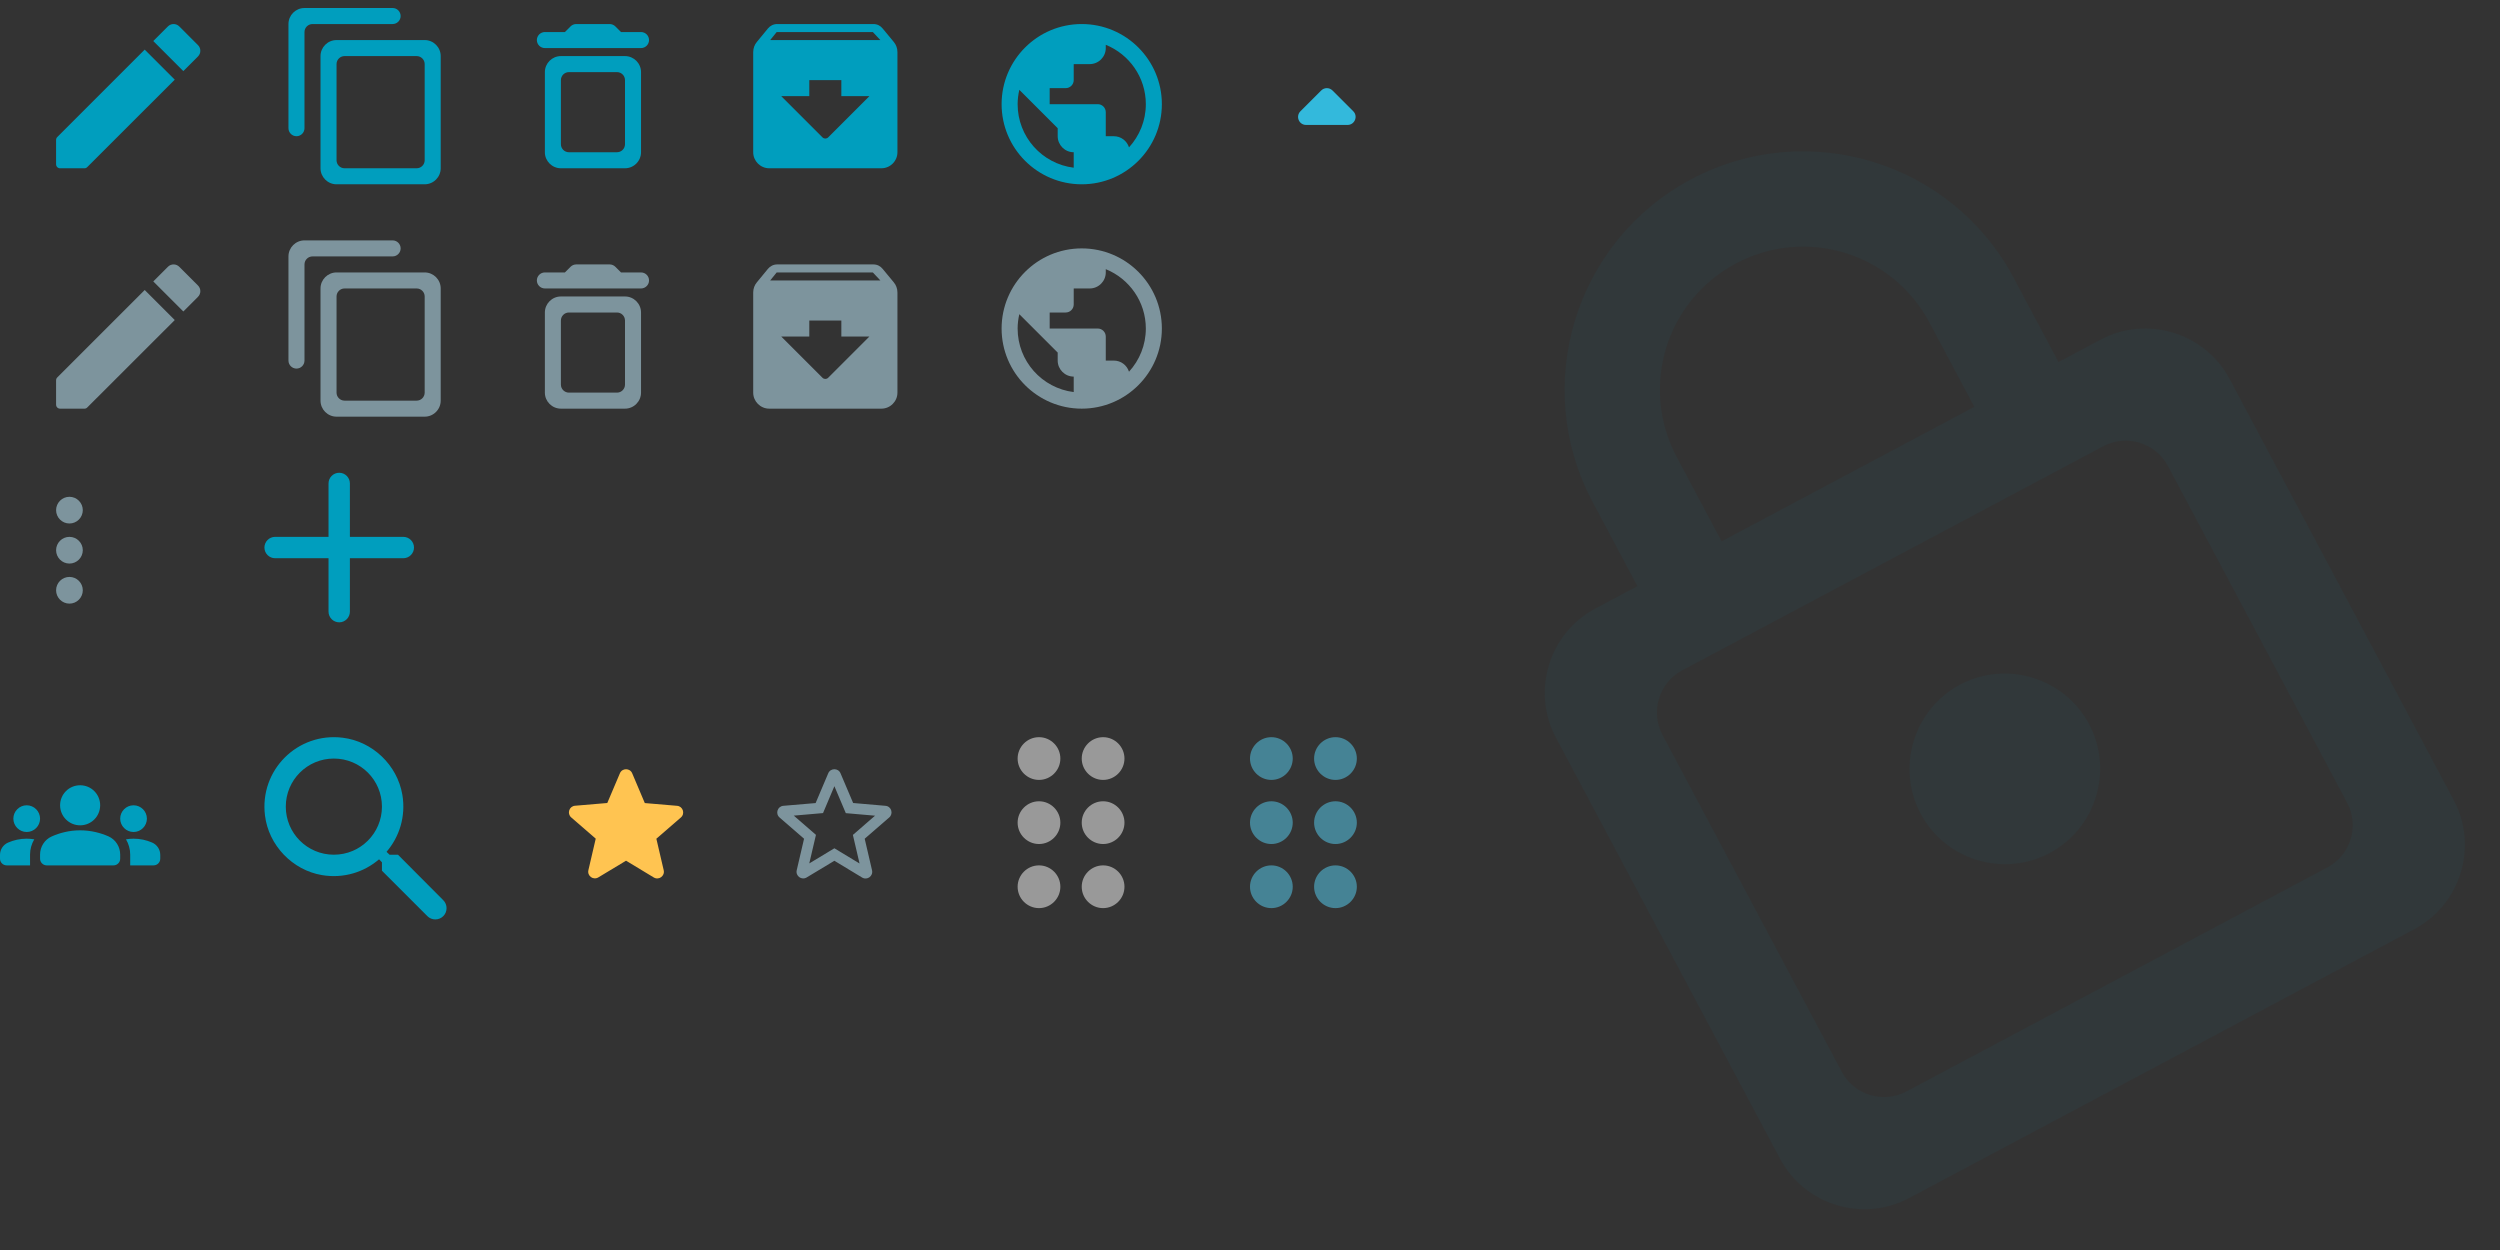 <svg width="312" height="156" viewBox="0 0 312 156" fill="none" xmlns="http://www.w3.org/2000/svg">
<rect x="0" y="0" width="312" height="156" fill="#333333" stroke="none"/>
<path opacity="0.05" d="M262.157 42.383L256.902 45.18L251.308 34.669C243.588 20.163 225.55 14.656 211.045 22.376C196.539 30.096 191.032 48.134 198.752 62.639L204.346 73.15L199.09 75.947C193.309 79.024 191.097 86.271 194.173 92.053L222.143 144.608C225.22 150.389 232.468 152.602 238.249 149.525L301.316 115.961C307.097 112.884 309.31 105.637 306.233 99.856L278.263 47.3C275.186 41.519 267.939 39.306 262.157 42.383ZM209.263 57.045C204.62 48.321 207.914 37.53 216.639 32.887C225.363 28.244 236.154 31.539 240.797 40.263L246.391 50.774L214.857 67.556L209.263 57.045ZM290.466 108.247L237.91 136.217C235.02 137.756 231.396 136.649 229.858 133.759L207.481 91.714C205.943 88.823 207.049 85.2 209.94 83.662L262.496 55.691C265.386 54.153 269.01 55.259 270.548 58.15L292.925 100.194C294.463 103.085 293.357 106.708 290.466 108.247ZM255.797 106.465C261.578 103.389 263.791 96.141 260.714 90.36C257.637 84.579 250.39 82.366 244.609 85.443C238.828 88.52 236.615 95.767 239.692 101.548C242.769 107.329 250.016 109.542 255.797 106.465Z" fill="#009EBE"/>
<path opacity="0.5" d="M161.333 110.667C161.333 112.133 160.133 113.333 158.667 113.333C157.2 113.333 156 112.133 156 110.667C156 109.2 157.2 108 158.667 108C160.133 108 161.333 109.2 161.333 110.667ZM158.667 100C157.2 100 156 101.2 156 102.667C156 104.133 157.2 105.333 158.667 105.333C160.133 105.333 161.333 104.133 161.333 102.667C161.333 101.2 160.133 100 158.667 100ZM158.667 92C157.2 92 156 93.2 156 94.667C156 96.133 157.2 97.333 158.667 97.333C160.133 97.333 161.333 96.133 161.333 94.667C161.333 93.2 160.133 92 158.667 92ZM166.667 97.333C168.133 97.333 169.333 96.133 169.333 94.667C169.333 93.2 168.133 92 166.667 92C165.2 92 164 93.2 164 94.667C164 96.133 165.2 97.333 166.667 97.333ZM166.667 100C165.2 100 164 101.2 164 102.667C164 104.133 165.2 105.333 166.667 105.333C168.133 105.333 169.333 104.133 169.333 102.667C169.333 101.2 168.133 100 166.667 100ZM166.667 108C165.2 108 164 109.2 164 110.667C164 112.133 165.2 113.333 166.667 113.333C168.133 113.333 169.333 112.133 169.333 110.667C169.333 109.2 168.133 108 166.667 108Z" fill="#59D5F8"/>
<path opacity="0.5" d="M132.333 110.667C132.333 112.133 131.133 113.333 129.667 113.333C128.2 113.333 127 112.133 127 110.667C127 109.2 128.2 108 129.667 108C131.133 108 132.333 109.2 132.333 110.667ZM129.667 100C128.2 100 127 101.2 127 102.667C127 104.133 128.2 105.333 129.667 105.333C131.133 105.333 132.333 104.133 132.333 102.667C132.333 101.2 131.133 100 129.667 100ZM129.667 92C128.2 92 127 93.2 127 94.667C127 96.133 128.2 97.333 129.667 97.333C131.133 97.333 132.333 96.133 132.333 94.667C132.333 93.2 131.133 92 129.667 92ZM137.667 97.333C139.133 97.333 140.333 96.133 140.333 94.667C140.333 93.2 139.133 92 137.667 92C136.2 92 135 93.2 135 94.667C135 96.133 136.2 97.333 137.667 97.333ZM137.667 100C136.2 100 135 101.2 135 102.667C135 104.133 136.2 105.333 137.667 105.333C139.133 105.333 140.333 104.133 140.333 102.667C140.333 101.2 139.133 100 137.667 100ZM137.667 108C136.2 108 135 109.2 135 110.667C135 112.133 136.2 113.333 137.667 113.333C139.133 113.333 140.333 112.133 140.333 110.667C140.333 109.2 139.133 108 137.667 108Z" fill="white"/>
<path d="M110.506 100.565L106.472 100.215L104.897 96.506C104.614 95.831 103.647 95.831 103.364 96.506L101.789 100.223L97.764 100.565C97.031 100.623 96.731 101.54 97.289 102.023L100.347 104.673L99.431 108.606C99.264 109.323 100.039 109.89 100.672 109.506L104.131 107.423L107.589 109.515C108.222 109.898 108.997 109.331 108.831 108.615L107.914 104.673L110.972 102.023C111.531 101.54 111.239 100.623 110.506 100.565ZM104.131 105.865L100.997 107.756L101.831 104.19L99.064 101.79L102.714 101.473L104.131 98.115L105.556 101.481L109.206 101.798L106.439 104.198L107.272 107.765L104.131 105.865Z" fill="#7D949D"/>
<path d="M49.667 106.667H48.614L48.241 106.307C49.841 104.441 50.667 101.894 50.214 99.188C49.587 95.481 46.494 92.521 42.761 92.067C37.121 91.374 32.374 96.121 33.068 101.761C33.521 105.494 36.481 108.587 40.188 109.214C42.894 109.667 45.441 108.841 47.307 107.241L47.667 107.614V108.667L53.334 114.334C53.881 114.881 54.774 114.881 55.321 114.334C55.867 113.788 55.867 112.894 55.321 112.347L49.667 106.667ZM41.667 106.667C38.347 106.667 35.667 103.988 35.667 100.668C35.667 97.347 38.347 94.668 41.667 94.668C44.987 94.668 47.667 97.347 47.667 100.668C47.667 103.988 44.987 106.667 41.667 106.667Z" fill="#009EBE"/>
<path d="M10 103.625C11.358 103.625 12.558 103.95 13.533 104.375C14.433 104.775 15 105.675 15 106.65V107.167C15 107.625 14.625 108 14.167 108H5.833C5.375 108 5 107.625 5 107.167V106.658C5 105.675 5.567 104.775 6.467 104.383C7.442 103.95 8.642 103.625 10 103.625ZM3.333 103.833C4.25 103.833 5 103.083 5 102.167C5 101.25 4.25 100.5 3.333 100.5C2.417 100.5 1.667 101.25 1.667 102.167C1.667 103.083 2.417 103.833 3.333 103.833ZM4.275 104.75C3.967 104.7 3.658 104.667 3.333 104.667C2.508 104.667 1.725 104.842 1.017 105.15C0.4 105.417 0 106.017 0 106.692V107.167C0 107.625 0.375 108 0.833 108H3.75V106.658C3.75 105.967 3.942 105.317 4.275 104.75ZM16.667 103.833C17.583 103.833 18.333 103.083 18.333 102.167C18.333 101.25 17.583 100.5 16.667 100.5C15.75 100.5 15 101.25 15 102.167C15 103.083 15.75 103.833 16.667 103.833ZM20 106.692C20 106.017 19.6 105.417 18.983 105.15C18.275 104.842 17.492 104.667 16.667 104.667C16.342 104.667 16.033 104.7 15.725 104.75C16.058 105.317 16.25 105.967 16.25 106.658V108H19.167C19.625 108 20 107.625 20 107.167V106.692ZM10 98C11.383 98 12.5 99.117 12.5 100.5C12.5 101.883 11.383 103 10 103C8.617 103 7.5 101.883 7.5 100.5C7.5 99.117 8.617 98 10 98Z" fill="#009EBE"/>
<path d="M50.333 69.667H43.667V76.333C43.667 77.067 43.067 77.667 42.333 77.667C41.6 77.667 41 77.067 41 76.333V69.667H34.333C33.6 69.667 33 69.067 33 68.333C33 67.6 33.6 67 34.333 67H41V60.333C41 59.6 41.6 59 42.333 59C43.067 59 43.667 59.6 43.667 60.333V67H50.333C51.067 67 51.667 67.6 51.667 68.333C51.667 69.067 51.067 69.667 50.333 69.667Z" fill="#009EBE"/>
<path d="M8.667 65.333C9.583 65.333 10.333 64.583 10.333 63.667C10.333 62.75 9.583 62 8.667 62C7.75 62 7 62.75 7 63.667C7 64.583 7.75 65.333 8.667 65.333ZM8.667 67C7.75 67 7 67.75 7 68.667C7 69.583 7.75 70.333 8.667 70.333C9.583 70.333 10.333 69.583 10.333 68.667C10.333 67.75 9.583 67 8.667 67ZM8.667 72C7.75 72 7 72.75 7 73.667C7 74.583 7.75 75.333 8.667 75.333C9.583 75.333 10.333 74.583 10.333 73.667C10.333 72.75 9.583 72 8.667 72Z" fill="#7D949D"/>
<path d="M7 17.462V20.503C7 20.782 7.22 21.003 7.5 21.003H10.54C10.67 21.003 10.8 20.953 10.89 20.852L21.81 9.943L18.06 6.192L7.15 17.102C7.05 17.203 7 17.323 7 17.462ZM24.71 7.043C25.1 6.652 25.1 6.022 24.71 5.633L22.37 3.292C21.98 2.902 21.35 2.902 20.96 3.292L19.13 5.122L22.88 8.873L24.71 7.043Z" fill="#009EBE"/>
<path d="M7 47.462V50.502C7 50.782 7.22 51.002 7.5 51.002H10.54C10.67 51.002 10.8 50.953 10.89 50.852L21.81 39.943L18.06 36.193L7.15 47.102C7.05 47.203 7 47.322 7 47.462ZM24.71 37.042C25.1 36.653 25.1 36.023 24.71 35.633L22.37 33.292C21.98 32.903 21.35 32.903 20.96 33.292L19.13 35.123L22.88 38.873L24.71 37.042Z" fill="#7D949D"/>
<path d="M49 1H38C36.9 1 36 1.9 36 3V16C36 16.55 36.45 17 37 17C37.55 17 38 16.55 38 16V4C38 3.45 38.45 3 39 3H49C49.55 3 50 2.55 50 2C50 1.45 49.55 1 49 1ZM53 5H42C40.9 5 40 5.9 40 7V21C40 22.1 40.9 23 42 23H53C54.1 23 55 22.1 55 21V7C55 5.9 54.1 5 53 5ZM52 21H43C42.45 21 42 20.55 42 20V8C42 7.45 42.45 7 43 7H52C52.55 7 53 7.45 53 8V20C53 20.55 52.55 21 52 21Z" fill="#009EBE"/>
<path d="M49 30H38C36.9 30 36 30.9 36 32V45C36 45.55 36.45 46 37 46C37.55 46 38 45.55 38 45V33C38 32.45 38.45 32 39 32H49C49.55 32 50 31.55 50 31C50 30.45 49.55 30 49 30ZM53 34H42C40.9 34 40 34.9 40 36V50C40 51.1 40.9 52 42 52H53C54.1 52 55 51.1 55 50V36C55 34.9 54.1 34 53 34ZM52 50H43C42.45 50 42 49.55 42 49V37C42 36.45 42.45 36 43 36H52C52.55 36 53 36.45 53 37V49C53 49.55 52.55 50 52 50Z" fill="#7D949D"/>
<path d="M68 19C68 20.1 68.9 21 70 21H78C79.1 21 80 20.1 80 19V9C80 7.9 79.1 7 78 7H70C68.9 7 68 7.9 68 9V19ZM71 9H77C77.55 9 78 9.45 78 10V18C78 18.55 77.55 19 77 19H71C70.45 19 70 18.55 70 18V10C70 9.45 70.45 9 71 9ZM77.5 4L76.79 3.29C76.61 3.11 76.35 3 76.09 3H71.91C71.65 3 71.39 3.11 71.21 3.29L70.5 4H68C67.45 4 67 4.45 67 5C67 5.55 67.45 6 68 6H80C80.55 6 81 5.55 81 5C81 4.45 80.55 4 80 4H77.5Z" fill="#009EBE"/>
<path d="M68 49C68 50.1 68.9 51 70 51H78C79.1 51 80 50.1 80 49V39C80 37.9 79.1 37 78 37H70C68.9 37 68 37.9 68 39V49ZM71 39H77C77.55 39 78 39.45 78 40V48C78 48.55 77.55 49 77 49H71C70.45 49 70 48.55 70 48V40C70 39.45 70.45 39 71 39ZM77.5 34L76.79 33.29C76.61 33.11 76.35 33 76.09 33H71.91C71.65 33 71.39 33.11 71.21 33.29L70.5 34H68C67.45 34 67 34.45 67 35C67 35.55 67.45 36 68 36H80C80.55 36 81 35.55 81 35C81 34.45 80.55 34 80 34H77.5Z" fill="#7D949D"/>
<path d="M111.54 5.23L110.15 3.55C109.88 3.21 109.47 3 109 3H97C96.53 3 96.12 3.21 95.84 3.55L94.46 5.23C94.17 5.57 94 6.02 94 6.5V19C94 20.1 94.9 21 96 21H110C111.1 21 112 20.1 112 19V6.5C112 6.02 111.83 5.57 111.54 5.23ZM102.65 17.15L97.5 12H101V10H105V12H108.5L103.35 17.15C103.16 17.34 102.84 17.34 102.65 17.15ZM96.12 5L96.93 4H108.93L109.87 5H96.12Z" fill="#009EBE"/>
<path d="M111.54 35.23L110.15 33.55C109.88 33.21 109.47 33 109 33H97C96.53 33 96.12 33.21 95.84 33.55L94.46 35.23C94.17 35.57 94 36.02 94 36.5V49C94 50.1 94.9 51 96 51H110C111.1 51 112 50.1 112 49V36.5C112 36.02 111.83 35.57 111.54 35.23ZM102.65 47.15L97.5 42H101V40H105V42H108.5L103.35 47.15C103.16 47.34 102.84 47.34 102.65 47.15ZM96.12 35L96.93 34H108.93L109.87 35H96.12Z" fill="#7D949D"/>
<path d="M135 3C129.48 3 125 7.48 125 13C125 18.52 129.48 23 135 23C140.52 23 145 18.52 145 13C145 7.48 140.52 3 135 3ZM134 20.93C130.05 20.44 127 17.08 127 13C127 12.38 127.08 11.79 127.21 11.21L132 16V17C132 18.1 132.9 19 134 19V20.93ZM140.9 18.39C140.64 17.58 139.9 17 139 17H138V14C138 13.45 137.55 13 137 13H131V11H133C133.55 11 134 10.55 134 10V8H136C137.1 8 138 7.1 138 6V5.59C140.93 6.78 143 9.65 143 13C143 15.08 142.2 16.97 140.9 18.39Z" fill="#009EBE"/>
<path d="M135 31C129.48 31 125 35.48 125 41C125 46.52 129.48 51 135 51C140.52 51 145 46.52 145 41C145 35.48 140.52 31 135 31ZM134 48.93C130.05 48.44 127 45.08 127 41C127 40.38 127.08 39.79 127.21 39.21L132 44V45C132 46.1 132.9 47 134 47V48.93ZM140.9 46.39C140.64 45.58 139.9 45 139 45H138V42C138 41.45 137.55 41 137 41H131V39H133C133.55 39 134 38.55 134 38V36H136C137.1 36 138 35.1 138 34V33.59C140.93 34.78 143 37.65 143 41C143 43.08 142.2 44.97 140.9 46.39Z" fill="#7D949D"/>
<path d="M162.296 13.883L164.886 11.293C165.276 10.902 165.906 10.902 166.296 11.293L168.886 13.883C169.516 14.512 169.066 15.592 168.176 15.592H162.996C162.106 15.592 161.666 14.512 162.296 13.883Z" fill="#33B9DC"/>
<path d="M78.131 107.415L81.589 109.506C82.222 109.89 82.998 109.323 82.831 108.606L81.914 104.673L84.972 102.023C85.531 101.54 85.231 100.623 84.498 100.565L80.472 100.223L78.897 96.506C78.614 95.831 77.647 95.831 77.364 96.506L75.789 100.215L71.764 100.556C71.031 100.615 70.731 101.531 71.289 102.015L74.347 104.665L73.431 108.598C73.264 109.315 74.039 109.881 74.672 109.498L78.131 107.415Z" fill="#FFC451"/>
</svg>
